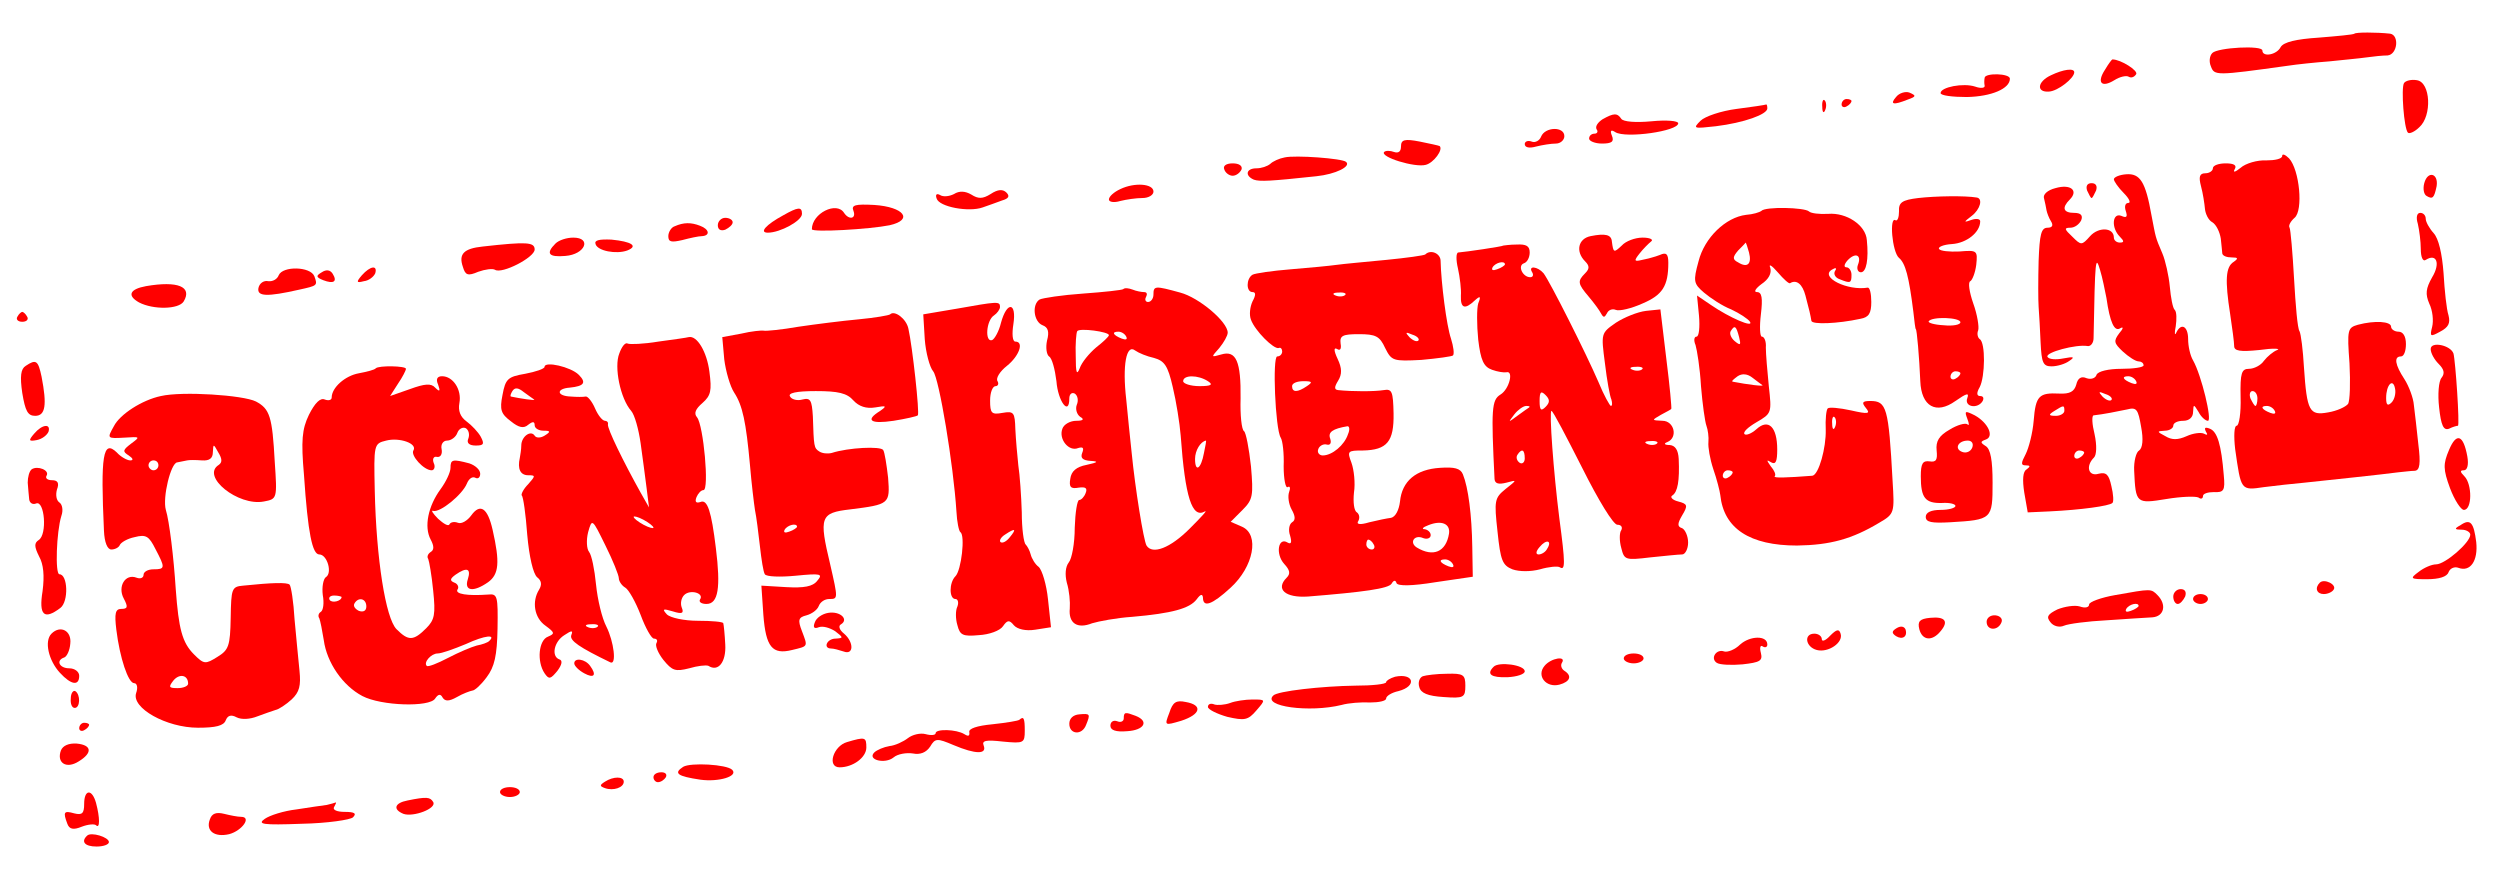 <?xml version="1.0" standalone="no"?>
<!DOCTYPE svg PUBLIC "-//W3C//DTD SVG 20010904//EN"
 "http://www.w3.org/TR/2001/REC-SVG-20010904/DTD/svg10.dtd">
<svg version="1.0" xmlns="http://www.w3.org/2000/svg"
 width="505pt" height="176pt" viewBox="0 0 505 176"
 preserveAspectRatio="xMidYMid meet">

<g transform="translate(0,176) scale(0.1,-0.1)"
fill="#FF0000" stroke="none">
<path d="M4756 1692 c-2 -2 -35 -5 -72 -8 -46 -3 -71 -9 -77 -19 -8 -16 -37
-21 -37 -7 0 11 -90 6 -101 -5 -6 -6 -7 -18 -3 -27 7 -19 10 -19 154 1 19 3
58 7 85 9 28 3 61 6 75 8 14 2 33 4 43 4 20 2 24 41 5 44 -28 3 -69 3 -72 0z"/>
<path d="M4252 1619 c-17 -26 -7 -37 19 -21 11 7 24 10 29 7 5 -3 11 -1 15 5
5 7 -31 30 -48 30 -1 0 -8 -9 -15 -21z"/>
<path d="M4143 1608 c-28 -13 -30 -35 -4 -33 18 1 51 27 51 39 0 9 -22 6 -47
-6z"/>
<path d="M4009 1603 c-1 -5 -1 -12 0 -16 1 -5 -8 -6 -19 -2 -24 8 -70 -1 -70
-13 0 -5 24 -8 53 -8 50 1 87 17 87 37 0 11 -50 12 -51 2z"/>
<path d="M4856 1592 c-6 -10 0 -92 8 -100 3 -3 14 2 23 11 26 23 23 91 -5 95
-11 2 -23 -1 -26 -6z"/>
<path d="M3830 1564 c-13 -15 -6 -17 24 -5 17 6 17 8 3 14 -8 3 -21 -1 -27 -9z"/>
<path d="M3681 1544 c0 -11 3 -14 6 -6 3 7 2 16 -1 19 -3 4 -6 -2 -5 -13z"/>
<path d="M3720 1549 c0 -5 5 -7 10 -4 6 3 10 8 10 11 0 2 -4 4 -10 4 -5 0 -10
-5 -10 -11z"/>
<path d="M3508 1540 c-31 -4 -64 -15 -73 -24 -16 -16 -14 -16 31 -11 57 7 104
24 104 36 0 5 -1 8 -2 8 -2 -1 -29 -5 -60 -9z"/>
<path d="M3237 1519 c-9 -6 -15 -14 -12 -20 4 -5 1 -9 -4 -9 -6 0 -11 -4 -11
-10 0 -5 12 -10 26 -10 20 0 25 4 20 16 -4 10 -2 13 7 7 21 -13 127 2 127 18
0 5 -24 7 -54 4 -32 -3 -57 -1 -61 5 -8 12 -15 12 -38 -1z"/>
<path d="M3113 1484 c-3 -8 -12 -13 -19 -10 -8 3 -14 0 -14 -5 0 -7 9 -9 23
-5 12 3 30 6 40 6 9 0 17 7 17 15 0 20 -39 19 -47 -1z"/>
<path d="M2830 1464 c0 -10 -5 -14 -14 -11 -8 3 -17 3 -20 0 -9 -10 62 -32 84
-26 16 4 36 31 28 38 -2 1 -20 5 -40 9 -31 6 -38 4 -38 -10z"/>
<path d="M2595 1442 c-11 -2 -24 -8 -29 -13 -6 -5 -18 -9 -28 -9 -21 0 -24
-15 -5 -23 12 -4 33 -3 126 7 39 4 71 20 60 29 -7 7 -103 14 -124 9z"/>
<path d="M4610 1445 c0 -6 -15 -9 -32 -9 -18 1 -42 -6 -52 -15 -11 -9 -16 -10
-12 -3 5 8 -1 12 -18 12 -14 0 -26 -4 -26 -10 0 -5 -7 -10 -15 -10 -12 0 -14
-7 -9 -26 4 -15 7 -35 8 -46 1 -10 7 -23 15 -27 8 -5 15 -20 17 -33 1 -12 3
-26 3 -30 1 -5 9 -8 19 -8 13 0 14 -2 4 -9 -16 -10 -18 -36 -7 -106 4 -27 8
-56 8 -64 0 -10 12 -12 51 -8 28 4 44 3 36 0 -8 -3 -20 -13 -27 -22 -6 -9 -20
-16 -30 -16 -15 0 -18 -8 -17 -57 1 -32 -3 -58 -8 -58 -5 0 -6 -21 -3 -47 12
-84 11 -84 58 -77 23 3 60 7 82 9 47 5 161 17 190 21 11 1 26 3 33 3 10 1 12
14 7 54 -3 28 -7 64 -9 79 -1 14 -10 38 -19 52 -19 29 -22 46 -7 46 6 0 10 11
10 25 0 16 -6 25 -15 25 -8 0 -15 5 -15 10 0 11 -33 13 -67 4 -21 -6 -22 -10
-17 -78 2 -39 1 -76 -3 -82 -5 -6 -22 -14 -40 -17 -38 -7 -43 2 -49 91 -2 35
-6 67 -9 73 -4 5 -8 53 -11 106 -3 53 -7 99 -9 103 -3 4 2 13 10 20 18 15 10
97 -11 120 -8 8 -14 10 -14 5z m221 -498 c-8 -8 -11 -5 -11 9 0 27 14 41 18
19 2 -9 -1 -22 -7 -28z m-271 8 c0 -8 -2 -15 -4 -15 -2 0 -6 7 -10 15 -3 8 -1
15 4 15 6 0 10 -7 10 -15z m35 -25 c3 -6 -1 -7 -9 -4 -18 7 -21 14 -7 14 6 0
13 -4 16 -10z"/>
<path d="M2473 1418 c2 -7 10 -13 17 -13 7 0 15 6 18 13 2 7 -5 12 -18 12 -13
0 -20 -5 -17 -12z"/>
<path d="M4270 1398 c0 -4 9 -17 20 -28 11 -11 15 -20 9 -20 -6 0 -8 -7 -5
-16 4 -12 2 -15 -9 -10 -18 7 -21 -24 -3 -42 9 -9 9 -12 0 -12 -7 0 -12 5 -12
10 0 21 -31 22 -48 3 -17 -19 -18 -19 -36 -1 -16 15 -17 18 -4 18 9 0 18 7 22
15 4 10 -1 15 -14 15 -22 0 -26 10 -9 27 18 18 2 32 -29 23 -16 -4 -26 -13
-23 -21 2 -8 4 -18 5 -24 1 -5 5 -16 9 -22 5 -8 3 -13 -7 -13 -13 0 -16 -14
-18 -67 -1 -38 -1 -79 0 -93 1 -14 3 -46 4 -72 2 -41 5 -48 22 -48 12 0 28 5
36 11 12 8 9 9 -12 5 -15 -3 -29 -2 -32 3 -6 9 58 26 81 22 6 -1 12 6 12 16 3
162 4 168 13 138 5 -16 10 -42 13 -57 7 -49 16 -69 28 -61 7 4 6 -1 -2 -10
-12 -16 -11 -20 7 -37 12 -11 26 -20 32 -20 5 0 10 -3 10 -8 0 -4 -20 -7 -45
-7 -26 0 -47 -5 -50 -12 -2 -7 -11 -10 -20 -7 -11 5 -18 0 -21 -13 -4 -14 -13
-19 -34 -18 -41 2 -48 -4 -52 -55 -2 -25 -10 -55 -16 -67 -10 -19 -10 -23 0
-23 9 0 10 -2 2 -8 -8 -4 -9 -21 -5 -47 l7 -40 44 2 c63 3 121 11 127 17 3 2
2 18 -2 34 -5 23 -10 29 -26 25 -20 -6 -27 15 -9 33 5 5 6 24 1 47 -5 20 -6
37 -2 38 19 2 49 8 68 12 19 5 22 0 28 -35 5 -26 3 -43 -4 -48 -6 -3 -11 -22
-10 -41 3 -66 4 -67 65 -57 30 5 59 6 65 3 5 -4 9 -2 9 3 0 5 10 8 22 8 20 -1
23 3 20 34 -5 62 -13 88 -28 94 -10 4 -12 2 -8 -6 4 -6 3 -8 -4 -4 -6 3 -22 1
-35 -5 -18 -8 -30 -8 -43 0 -17 9 -18 10 -1 11 9 0 17 5 17 10 0 6 9 10 20 10
12 0 20 7 20 18 1 16 1 16 11 0 5 -10 14 -18 19 -18 9 0 -13 92 -30 122 -6 10
-10 29 -10 43 0 26 -14 34 -24 13 -3 -7 -4 -1 -1 13 2 14 2 29 -2 33 -4 3 -8
25 -10 47 -2 22 -9 53 -15 67 -15 35 -13 31 -22 77 -12 68 -23 85 -51 83 -14
-1 -25 -6 -25 -10z m45 -408 c3 -6 -1 -7 -9 -4 -18 7 -21 14 -7 14 6 0 13 -4
16 -10z m-50 -38 c-3 -3 -11 0 -18 7 -9 10 -8 11 6 5 10 -3 15 -9 12 -12z
m-95 -22 c0 -5 -8 -10 -17 -10 -15 0 -16 2 -3 10 19 12 20 12 20 0z m40 -84
c0 -3 -4 -8 -10 -11 -5 -3 -10 -1 -10 4 0 6 5 11 10 11 6 0 10 -2 10 -4z"/>
<path d="M4897 1390 c-3 -11 -1 -23 5 -26 12 -7 15 -4 20 20 4 26 -18 32 -25
6z"/>
<path d="M2263 1378 c-13 -6 -23 -15 -23 -21 0 -5 10 -7 23 -3 12 3 32 6 45 6
12 0 22 6 22 13 0 16 -38 19 -67 5z"/>
<path d="M4216 1375 c4 -8 7 -15 9 -15 2 0 5 7 9 15 3 9 0 15 -9 15 -9 0 -12
-6 -9 -15z"/>
<path d="M1927 1368 c-10 -5 -22 -6 -28 -2 -7 4 -10 1 -7 -7 5 -17 65 -28 93
-18 11 4 29 10 39 14 14 4 16 9 9 16 -7 7 -17 7 -32 -3 -16 -10 -25 -10 -39
-1 -12 7 -24 8 -35 1z"/>
<path d="M3875 1360 c-33 -4 -40 -9 -39 -27 0 -12 -3 -20 -7 -18 -13 9 -7 -64
7 -76 13 -11 20 -37 29 -109 2 -19 4 -35 5 -35 2 0 7 -57 9 -105 2 -51 32 -68
71 -40 23 16 28 17 24 6 -7 -18 21 -23 31 -6 3 6 1 10 -5 10 -7 0 -8 6 -1 18
11 21 12 90 0 97 -4 3 -6 11 -3 18 2 7 -2 32 -10 54 -8 23 -11 43 -6 45 4 2
10 17 12 33 3 29 2 30 -34 27 -20 -1 -39 1 -41 5 -3 4 9 9 26 10 30 2 57 24
57 46 0 5 -8 6 -17 3 -17 -6 -17 -5 0 8 17 13 23 35 10 37 -24 4 -83 3 -118
-1z m85 -251 c0 -5 -15 -8 -34 -6 -19 1 -32 5 -30 8 6 10 64 8 64 -2z m0 -103
c0 -3 -4 -8 -10 -11 -5 -3 -10 -1 -10 4 0 6 5 11 10 11 6 0 10 -2 10 -4z"/>
<path d="M1724 1334 c6 -16 -9 -19 -19 -4 -15 24 -65 -1 -65 -33 0 -7 118 0
157 8 49 11 29 37 -31 41 -38 2 -47 0 -42 -12z"/>
<path d="M1582 1325 c-35 -19 -49 -35 -31 -35 25 0 69 24 69 38 0 15 -8 14
-38 -3z"/>
<path d="M3558 1334 c-4 -3 -17 -7 -31 -8 -41 -5 -84 -46 -96 -94 -11 -40 -10
-45 11 -63 13 -11 37 -27 55 -34 17 -8 34 -19 38 -25 8 -13 -41 8 -79 34 l-28
19 4 -41 c2 -23 0 -42 -5 -42 -5 0 -6 -8 -2 -17 3 -10 9 -47 11 -83 3 -36 8
-72 11 -80 3 -8 5 -23 4 -33 -1 -10 3 -34 10 -55 7 -20 13 -44 14 -52 7 -68
60 -102 155 -102 67 1 111 13 166 46 31 18 31 20 27 85 -8 148 -12 161 -45
161 -16 0 -18 -3 -9 -14 10 -12 5 -13 -30 -5 -23 5 -44 7 -47 4 -3 -3 -5 -22
-4 -43 1 -36 -14 -91 -27 -93 -52 -4 -80 -5 -76 -1 3 3 -1 12 -8 20 -9 13 -9
14 1 8 9 -5 12 2 12 26 0 46 -18 63 -42 41 -10 -9 -21 -13 -24 -10 -4 4 7 14
24 24 31 18 31 19 25 73 -3 30 -6 65 -6 78 1 12 -3 22 -8 22 -4 0 -5 20 -2 45
4 33 2 45 -8 45 -7 0 -3 7 9 16 15 10 21 22 18 33 -4 9 3 5 15 -9 12 -14 23
-24 25 -22 13 8 25 -2 31 -25 8 -30 10 -39 12 -51 1 -8 53 -6 99 4 17 3 22 11
22 34 0 17 -3 29 -7 29 -41 -7 -97 21 -73 36 8 5 11 4 7 -2 -4 -6 0 -14 9 -17
22 -9 24 -8 24 9 0 8 -5 15 -10 15 -6 0 -5 6 2 14 16 17 29 11 21 -9 -3 -8 0
-15 6 -15 11 0 16 26 12 65 -2 30 -41 56 -78 53 -18 -1 -35 1 -39 5 -9 8 -88
10 -96 1z m-25 -84 c6 -23 -3 -32 -22 -20 -12 6 -11 11 0 24 8 8 15 15 15 16
1 0 4 -9 7 -20z m-20 -171 c4 -16 3 -18 -9 -8 -7 6 -11 15 -8 20 8 13 11 11
17 -12z m47 -97 c4 -3 -29 1 -60 7 -3 1 2 5 10 11 9 6 20 5 30 -3 8 -6 17 -13
20 -15z m147 -84 c-3 -8 -6 -5 -6 6 -1 11 2 17 5 13 3 -3 4 -12 1 -19z m-207
-92 c0 -3 -4 -8 -10 -11 -5 -3 -10 -1 -10 4 0 6 5 11 10 11 6 0 10 -2 10 -4z"/>
<path d="M4884 1308 c3 -13 6 -36 6 -51 0 -16 4 -26 10 -22 22 14 30 -7 13
-35 -13 -23 -14 -34 -6 -53 7 -14 9 -35 6 -47 -5 -20 -4 -21 16 -10 17 9 21
17 17 33 -4 12 -8 50 -10 85 -3 40 -10 70 -20 81 -9 10 -16 23 -16 29 0 7 -5
12 -11 12 -7 0 -9 -9 -5 -22z"/>
<path d="M1450 1305 c0 -9 6 -12 15 -9 8 4 15 10 15 15 0 5 -7 9 -15 9 -8 0
-15 -7 -15 -15z"/>
<path d="M1363 1303 c-7 -2 -13 -12 -13 -20 0 -12 6 -13 28 -8 15 4 33 8 40 8
17 1 15 14 -4 21 -18 7 -33 7 -51 -1z"/>
<path d="M3213 1283 c-25 -5 -31 -31 -11 -51 9 -9 9 -15 0 -24 -16 -16 -15
-21 7 -47 11 -13 22 -28 25 -34 5 -9 7 -9 12 0 3 7 11 10 18 7 7 -3 32 3 54
13 40 17 52 35 52 82 0 18 -4 22 -17 16 -10 -4 -26 -8 -36 -10 -16 -4 -17 -2
-5 13 7 9 18 20 23 24 6 4 -2 8 -17 8 -15 0 -34 -7 -42 -16 -16 -15 -17 -15
-20 8 -1 14 -13 17 -43 11z"/>
<path d="M1122 1268 c-20 -20 -14 -28 20 -25 40 3 54 37 16 37 -13 0 -29 -5
-36 -12z"/>
<path d="M1203 1267 c4 -14 42 -21 64 -13 23 9 9 18 -32 22 -24 1 -35 -1 -32
-9z"/>
<path d="M975 1262 c-38 -4 -49 -15 -40 -41 5 -17 10 -19 31 -10 14 5 29 7 34
4 14 -9 80 25 80 41 0 15 -16 16 -105 6z"/>
<path d="M3037 1264 c-2 -2 -77 -13 -91 -14 -5 0 -5 -15 -1 -32 4 -18 7 -43 6
-55 -1 -26 8 -29 28 -10 11 10 13 9 7 -6 -3 -10 -3 -43 0 -73 5 -42 11 -55 28
-61 11 -4 24 -6 29 -5 15 4 6 -34 -12 -45 -18 -11 -19 -29 -12 -171 1 -9 8
-11 24 -7 22 6 22 6 -2 -13 -22 -18 -23 -23 -16 -86 6 -58 10 -68 30 -76 14
-5 37 -5 56 0 17 5 36 7 40 4 11 -7 11 8 -1 98 -12 95 -21 218 -16 218 3 0 30
-52 62 -115 33 -66 63 -115 71 -115 8 0 11 -5 8 -11 -4 -5 -4 -22 0 -36 6 -24
8 -25 58 -19 29 3 58 6 65 6 6 0 12 11 12 24 0 13 -6 26 -12 29 -10 3 -10 9 0
26 12 20 11 23 -8 28 -12 3 -17 9 -12 12 11 7 15 30 13 74 -1 18 -7 27 -18 28
-11 0 -13 3 -5 6 22 9 14 43 -10 43 -22 1 -22 1 -3 12 11 6 21 11 21 12 1 1
-3 46 -10 101 l-12 100 -29 -3 c-17 -2 -44 -13 -61 -24 -30 -21 -30 -21 -22
-82 4 -34 10 -67 13 -73 2 -7 2 -13 -1 -13 -2 0 -14 21 -25 48 -25 58 -98 203
-111 220 -12 14 -32 16 -23 2 3 -5 2 -10 -4 -10 -15 0 -26 23 -13 28 7 2 12
12 12 22 0 13 -7 17 -26 16 -14 0 -26 -2 -27 -2z m3 -38 c0 -2 -7 -7 -16 -10
-8 -3 -12 -2 -9 4 6 10 25 14 25 6z m277 -212 c-3 -3 -12 -4 -19 -1 -8 3 -5 6
6 6 11 1 17 -2 13 -5z m-195 -76 c-9 -9 -12 -7 -12 12 0 19 3 21 12 12 9 -9 9
-15 0 -24z m-33 -1 c-2 -1 -13 -9 -24 -17 -19 -14 -19 -14 -6 3 7 9 18 17 24
17 6 0 8 -1 6 -3z m258 -73 c-3 -3 -12 -4 -19 -1 -8 3 -5 6 6 6 11 1 17 -2 13
-5z m-267 -30 c0 -8 -5 -12 -10 -9 -6 4 -8 11 -5 16 9 14 15 11 15 -7z m45
-183 c-3 -6 -11 -11 -17 -11 -6 0 -6 6 2 15 14 17 26 13 15 -4z"/>
<path d="M2879 1246 c-2 -2 -38 -7 -79 -11 -41 -4 -86 -8 -100 -10 -14 -2 -56
-6 -93 -9 -37 -3 -72 -8 -77 -11 -13 -8 -13 -35 0 -35 7 0 7 -6 0 -19 -5 -11
-7 -27 -3 -37 8 -22 46 -60 56 -57 4 2 7 -2 7 -7 0 -5 -4 -10 -10 -10 -10 0
-4 -146 7 -164 4 -6 7 -32 6 -58 0 -26 4 -45 8 -42 5 3 6 -2 3 -10 -3 -8 -1
-24 5 -35 8 -14 8 -22 1 -26 -6 -4 -8 -16 -4 -27 4 -14 2 -18 -5 -14 -19 12
-25 -23 -7 -43 12 -13 13 -20 5 -28 -23 -23 -3 -41 43 -38 112 9 163 16 169
26 4 7 8 8 10 1 3 -6 30 -6 79 2 l75 11 -1 60 c-1 65 -8 120 -19 147 -5 12
-17 15 -46 13 -49 -3 -77 -27 -81 -68 -2 -17 -9 -31 -18 -33 -8 -1 -28 -5 -44
-9 -20 -6 -27 -4 -22 3 3 6 2 13 -3 17 -6 3 -8 21 -6 40 3 19 0 46 -5 60 -9
24 -8 25 23 25 49 1 63 18 62 75 -1 44 -3 50 -20 47 -18 -3 -64 -3 -92 0 -8 1
-8 6 0 19 8 13 8 25 -1 44 -8 17 -8 24 -1 20 6 -4 9 0 7 11 -2 16 4 19 37 19
34 0 42 -4 53 -28 13 -26 16 -27 73 -24 33 3 62 7 64 9 3 3 1 18 -4 34 -9 26
-20 113 -21 157 0 15 -20 24 -31 13z m-162 -82 c-3 -3 -12 -4 -19 -1 -8 3 -5
6 6 6 11 1 17 -2 13 -5z m148 -92 c-3 -3 -11 0 -18 7 -9 10 -8 11 6 5 10 -3
15 -9 12 -12z m-225 -92 c-19 -13 -30 -13 -30 0 0 6 10 10 23 10 18 0 19 -2 7
-10z m83 -97 c-7 -22 -32 -43 -51 -43 -7 0 -12 6 -9 13 2 6 10 11 17 9 7 -2
10 3 7 12 -5 13 5 20 35 25 4 0 5 -7 1 -16z m204 -201 c-6 -37 -32 -48 -65
-28 -16 10 -5 27 13 19 8 -3 15 0 15 6 0 6 -6 11 -12 12 -7 0 -4 4 7 8 27 11
45 3 42 -17z m-152 -22 c3 -5 1 -10 -4 -10 -6 0 -11 5 -11 10 0 6 2 10 4 10 3
0 8 -4 11 -10z m160 -40 c3 -6 -1 -7 -9 -4 -18 7 -21 14 -7 14 6 0 13 -4 16
-10z"/>
<path d="M563 1204 c-3 -8 -12 -13 -21 -12 -9 2 -18 -4 -20 -14 -3 -17 17 -18
83 -3 36 8 37 8 30 27 -8 20 -64 21 -72 2z"/>
<path d="M650 1210 c-12 -7 -12 -10 3 -16 21 -8 29 -3 19 13 -5 8 -13 9 -22 3z"/>
<path d="M731 1204 c-12 -14 -11 -16 4 -12 10 1 20 9 23 16 5 17 -10 15 -27
-4z"/>
<path d="M295 1182 c-33 -6 -39 -19 -14 -33 29 -15 80 -14 90 2 18 30 -12 42
-76 31z"/>
<path d="M2269 1176 c-2 -2 -39 -6 -81 -9 -43 -3 -82 -9 -88 -12 -16 -10 -12
-45 6 -52 11 -4 14 -13 9 -31 -3 -14 -1 -28 4 -32 6 -3 12 -26 15 -50 3 -41
26 -71 26 -35 0 9 5 13 11 10 6 -4 8 -14 4 -23 -3 -8 0 -19 7 -24 9 -5 6 -8
-8 -8 -12 0 -25 -7 -28 -16 -8 -21 13 -47 32 -39 10 3 12 0 8 -10 -4 -10 1
-15 17 -16 17 -1 15 -3 -8 -8 -21 -4 -31 -13 -33 -28 -3 -17 1 -21 17 -18 14
2 18 -1 14 -11 -3 -8 -9 -14 -13 -14 -4 0 -8 -25 -9 -56 0 -32 -6 -63 -12 -70
-7 -9 -8 -25 -4 -41 5 -16 7 -39 6 -52 -3 -30 15 -42 45 -30 13 4 50 11 81 13
81 7 116 17 130 35 8 11 12 12 13 4 0 -21 18 -15 56 20 46 42 59 107 23 123
l-23 10 24 24 c21 21 22 29 17 88 -4 36 -10 68 -14 71 -5 3 -8 33 -7 66 1 75
-9 98 -39 89 -21 -6 -21 -6 -4 13 9 11 17 25 17 31 0 22 -58 71 -96 81 -51 14
-54 14 -54 -4 0 -8 -5 -15 -11 -15 -5 0 -7 5 -4 10 3 6 2 10 -4 10 -5 0 -16 2
-23 5 -8 3 -16 4 -19 1z m-29 -93 c0 -3 -12 -14 -26 -25 -14 -12 -29 -30 -33
-42 -6 -15 -8 -9 -8 24 -1 25 1 48 3 51 4 7 64 -1 64 -8z m35 -3 c3 -6 -1 -7
-9 -4 -18 7 -21 14 -7 14 6 0 13 -4 16 -10z m56 -43 c21 -6 28 -15 38 -59 7
-29 14 -73 16 -98 9 -125 23 -168 49 -153 6 3 -8 -12 -31 -35 -39 -39 -75 -53
-87 -34 -6 10 -23 116 -30 187 -3 28 -8 76 -11 108 -8 69 0 113 18 99 7 -5 24
-12 38 -15z m109 -47 c11 -7 7 -10 -17 -10 -18 0 -33 5 -33 10 0 13 30 13 50
0z m-8 -145 c-6 -33 -18 -40 -18 -12 0 17 11 35 22 37 1 0 -1 -11 -4 -25z"/>
<path d="M1930 1136 l-65 -11 3 -50 c2 -27 10 -57 17 -65 12 -14 41 -189 47
-283 1 -21 5 -40 8 -42 10 -6 2 -77 -10 -89 -13 -13 -13 -46 0 -46 5 0 7 -7 4
-15 -4 -8 -4 -25 0 -38 5 -20 11 -23 43 -20 21 1 43 9 49 18 9 13 13 13 22 2
7 -8 24 -12 43 -9 l32 5 -6 56 c-3 30 -12 60 -19 66 -7 5 -14 17 -16 25 -2 8
-7 17 -10 20 -4 3 -8 32 -8 65 -1 33 -4 76 -7 95 -2 19 -5 52 -6 73 -1 34 -3
37 -26 33 -22 -4 -25 -1 -25 25 0 16 5 29 11 29 5 0 7 5 4 10 -4 6 5 20 19 31
25 20 35 49 17 49 -6 0 -7 16 -4 35 7 45 -13 47 -25 3 -4 -17 -13 -33 -18 -35
-15 -5 -12 40 4 50 6 4 12 12 12 17 0 12 -5 11 -90 -4z m110 -461 c-7 -9 -15
-13 -19 -10 -3 3 1 10 9 15 21 14 24 12 10 -5z"/>
<path d="M35 1120 c-3 -5 1 -10 10 -10 9 0 13 5 10 10 -3 6 -8 10 -10 10 -2 0
-7 -4 -10 -10z"/>
<path d="M1798 1125 c-2 -2 -31 -7 -63 -10 -33 -3 -88 -10 -122 -15 -34 -6
-66 -9 -70 -8 -4 1 -25 -1 -46 -6 l-38 -7 4 -45 c3 -24 12 -55 20 -67 17 -26
24 -59 32 -147 3 -36 8 -77 10 -90 3 -14 7 -47 10 -73 3 -27 7 -53 10 -57 3
-5 31 -6 62 -3 51 5 56 4 44 -10 -9 -12 -27 -15 -63 -13 l-50 3 4 -59 c5 -65
18 -81 58 -71 33 8 32 6 20 38 -9 23 -7 28 9 32 11 3 22 11 25 19 3 8 12 14
21 14 18 0 18 0 2 70 -23 96 -20 104 40 111 80 10 81 11 77 64 -3 26 -7 52
-10 56 -5 8 -70 5 -104 -6 -8 -2 -19 -1 -25 3 -11 7 -11 10 -13 71 -2 33 -5
38 -21 34 -10 -3 -22 0 -25 6 -5 7 12 11 52 11 45 0 63 -4 76 -19 11 -12 26
-17 44 -14 23 4 24 3 10 -7 -31 -19 -20 -27 27 -20 25 4 47 9 49 11 4 4 -11
140 -19 175 -4 20 -28 38 -37 29z m-188 -429 c0 -2 -7 -7 -16 -10 -8 -3 -12
-2 -9 4 6 10 25 14 25 6z"/>
<path d="M1330 1070 c-30 -5 -58 -6 -62 -4 -5 3 -12 -6 -17 -20 -11 -27 2 -91
24 -116 7 -8 15 -37 19 -65 4 -27 9 -68 12 -90 l5 -40 -17 30 c-34 61 -68 130
-66 138 1 4 -2 7 -6 7 -5 0 -14 11 -20 25 -6 14 -15 25 -19 24 -5 -1 -18 -1
-30 0 -29 1 -30 16 -2 18 29 3 34 10 18 26 -16 16 -69 28 -69 16 0 -4 -18 -10
-39 -14 -35 -6 -40 -10 -46 -43 -6 -30 -3 -38 17 -53 16 -13 26 -15 35 -7 9 7
13 7 13 -1 0 -6 8 -11 18 -11 14 0 15 -2 2 -10 -8 -5 -17 -5 -20 0 -8 12 -27
-2 -27 -20 0 -8 -2 -19 -3 -25 -5 -22 1 -35 17 -35 15 0 15 -1 0 -18 -10 -10
-15 -21 -13 -23 3 -2 8 -38 11 -79 4 -45 12 -79 20 -86 9 -7 10 -15 4 -25 -15
-24 -10 -57 13 -73 19 -14 19 -16 5 -22 -19 -7 -23 -50 -7 -74 9 -13 12 -12
26 5 9 12 11 21 4 23 -17 6 -11 36 10 49 15 10 18 10 14 0 -4 -11 17 -25 79
-55 13 -6 7 42 -8 72 -9 17 -18 55 -21 85 -3 31 -9 60 -14 66 -5 6 -6 24 -2
40 8 28 8 28 35 -27 15 -30 27 -60 27 -66 0 -6 6 -15 13 -19 7 -4 21 -29 31
-55 10 -27 22 -48 27 -48 6 0 8 -4 5 -9 -3 -5 3 -20 14 -34 18 -22 24 -24 52
-17 17 5 34 7 39 5 20 -13 36 8 34 43 -1 20 -3 40 -4 43 0 3 -24 5 -51 5 -28
0 -56 6 -63 13 -10 11 -8 12 12 6 19 -6 23 -4 18 8 -3 8 -1 19 5 25 12 12 41
4 32 -9 -3 -5 3 -9 13 -9 24 0 29 33 19 113 -9 74 -17 99 -31 93 -9 -3 -12 0
-8 10 3 7 9 14 14 14 12 0 0 131 -13 147 -7 8 -3 17 11 29 17 15 19 25 14 63
-5 40 -25 74 -42 70 -3 -1 -31 -5 -61 -9z m-251 -117 c4 -3 -28 2 -47 6 -2 1
0 6 3 11 5 8 12 7 23 -2 10 -7 19 -14 21 -15z m241 -259 c0 -2 -9 0 -20 6 -11
6 -20 13 -20 16 0 2 9 0 20 -6 11 -6 20 -13 20 -16z m-113 -200 c-3 -3 -12 -4
-19 -1 -8 3 -5 6 6 6 11 1 17 -2 13 -5z"/>
<path d="M4910 1055 c0 -8 7 -21 16 -30 11 -11 13 -19 6 -28 -6 -7 -8 -34 -5
-60 4 -37 9 -47 20 -43 8 4 16 6 18 6 4 0 -5 132 -9 146 -6 17 -46 25 -46 9z"/>
<path d="M52 1021 c-10 -6 -12 -21 -7 -55 6 -36 11 -46 26 -46 21 0 24 22 13
79 -7 33 -11 36 -32 22z"/>
<path d="M759 1016 c-2 -3 -18 -7 -34 -10 -28 -5 -55 -29 -55 -49 0 -5 -6 -7
-14 -4 -9 4 -20 -7 -32 -31 -14 -29 -16 -52 -10 -121 8 -119 17 -161 31 -161
16 0 27 -38 13 -46 -5 -4 -8 -20 -6 -36 3 -16 1 -31 -4 -34 -5 -3 -6 -9 -3
-13 2 -5 6 -25 9 -44 6 -45 38 -92 78 -113 38 -20 136 -23 147 -5 6 9 11 10
15 2 5 -8 13 -8 29 1 12 7 26 12 31 13 5 0 18 12 29 27 16 21 21 44 22 98 1
66 0 71 -19 69 -42 -3 -67 1 -62 10 4 5 0 12 -6 14 -10 4 -9 8 2 16 23 16 32
13 25 -9 -8 -24 11 -27 41 -6 22 16 24 40 9 106 -10 44 -25 54 -43 29 -8 -11
-20 -18 -27 -15 -8 3 -15 1 -17 -3 -2 -5 -12 1 -23 11 -11 11 -15 18 -10 16
14 -4 59 33 68 55 4 10 11 15 17 12 5 -3 10 0 10 8 0 8 -10 17 -22 21 -34 9
-38 8 -38 -9 0 -9 -9 -28 -20 -43 -25 -34 -34 -76 -20 -102 7 -13 7 -21 0 -25
-6 -4 -8 -10 -5 -14 2 -5 7 -33 10 -64 5 -48 3 -59 -14 -76 -26 -26 -36 -26
-60 -2 -22 22 -41 142 -44 280 -2 93 -2 95 23 101 27 7 64 -6 55 -20 -6 -10
21 -40 37 -40 5 0 8 7 4 15 -3 8 0 14 7 12 7 -1 11 6 9 16 -2 9 3 17 11 17 8
0 18 7 21 16 3 8 11 12 17 9 6 -4 8 -13 5 -21 -4 -9 2 -14 15 -14 16 0 18 3
10 18 -5 9 -18 23 -29 31 -12 9 -17 21 -14 37 5 27 -13 54 -35 54 -10 0 -13
-6 -8 -17 5 -14 3 -15 -6 -6 -8 9 -21 8 -51 -3 l-40 -14 16 25 c9 13 16 27 16
30 0 6 -55 7 -61 1z m-69 -462 c0 -8 -19 -13 -24 -6 -3 5 1 9 9 9 8 0 15 -2
15 -3z m50 -19 c0 -9 -6 -12 -15 -9 -8 4 -12 10 -9 15 8 14 24 10 24 -6z m248
-70 c-3 -3 -14 -7 -25 -9 -11 -3 -37 -14 -58 -25 -21 -11 -41 -19 -43 -16 -7
7 9 25 22 25 8 0 33 9 57 19 39 18 62 20 47 6z"/>
<path d="M325 960 c-38 -8 -83 -37 -95 -61 -14 -25 -14 -25 22 -23 31 2 32 2
13 -12 -17 -13 -18 -16 -5 -24 9 -6 10 -10 3 -10 -6 0 -19 7 -27 16 -28 27
-33 -6 -26 -158 1 -24 7 -38 15 -38 7 0 15 4 17 9 2 5 15 13 30 16 23 6 29 2
42 -24 20 -38 20 -41 -4 -41 -11 0 -20 -5 -20 -11 0 -6 -6 -9 -14 -6 -23 9
-39 -18 -26 -42 9 -17 8 -21 -5 -21 -12 0 -14 -9 -10 -42 7 -57 24 -108 36
-108 6 0 8 -9 4 -20 -10 -30 61 -70 125 -70 36 0 52 4 56 15 4 10 11 12 22 6
10 -5 27 -4 42 2 14 5 30 11 37 13 6 1 21 11 32 21 16 15 19 28 16 58 -2 22
-7 69 -10 104 -2 35 -7 67 -10 70 -5 5 -36 4 -94 -2 -23 -2 -24 -6 -25 -65 -1
-57 -4 -65 -27 -79 -24 -15 -27 -15 -47 5 -24 24 -31 51 -37 132 -4 63 -13
138 -20 160 -7 25 10 95 23 96 6 1 15 3 20 4 4 1 17 1 30 0 15 -1 22 4 22 17
1 17 1 17 11 -1 8 -13 8 -20 1 -25 -37 -23 39 -84 91 -74 27 5 27 6 22 80 -5
92 -10 107 -38 122 -26 13 -149 21 -192 11z m-5 -140 c0 -5 -4 -10 -10 -10 -5
0 -10 5 -10 10 0 6 5 10 10 10 6 0 10 -4 10 -10z m60 -441 c0 -5 -10 -9 -21
-9 -18 0 -19 2 -9 15 12 15 30 12 30 -6z"/>
<path d="M3974 914 c4 -10 4 -15 0 -11 -4 3 -20 -1 -36 -11 -21 -12 -28 -23
-26 -42 2 -19 -1 -24 -14 -22 -14 2 -18 -4 -18 -30 0 -44 9 -55 43 -54 15 1
27 -2 27 -6 0 -4 -13 -8 -30 -8 -19 0 -30 -5 -30 -14 0 -11 12 -13 49 -11 85
5 86 6 86 80 0 45 -4 68 -14 74 -11 7 -11 9 0 13 18 6 5 34 -22 49 -20 10 -21
9 -15 -7z m10 -58 c-3 -8 -12 -12 -20 -9 -17 6 -9 23 11 23 8 0 12 -6 9 -14z"/>
<path d="M69 884 c-12 -14 -11 -16 5 -13 11 2 21 10 24 17 5 17 -13 15 -29 -4z"/>
<path d="M4947 851 c-12 -28 -12 -39 2 -77 9 -24 22 -44 28 -44 17 0 17 52 1
68 -9 9 -9 12 -1 12 7 0 10 11 7 28 -8 44 -22 49 -37 13z"/>
<path d="M64 812 c-5 -4 -8 -16 -8 -27 1 -11 2 -26 3 -34 1 -7 7 -11 14 -8 17
7 23 -63 5 -74 -9 -6 -9 -13 1 -33 9 -16 11 -39 7 -70 -8 -49 3 -59 36 -34 17
13 15 68 -2 68 -9 0 -6 86 4 118 4 11 2 23 -4 27 -6 4 -8 15 -5 26 5 13 2 19
-10 19 -9 0 -14 4 -11 9 7 11 -18 21 -30 13z"/>
<path d="M4970 699 c-13 -7 -12 -9 3 -9 9 0 17 -5 17 -10 0 -16 -51 -60 -69
-60 -9 0 -25 -7 -35 -15 -19 -14 -17 -15 17 -15 24 0 40 5 43 14 3 8 12 12 20
9 24 -9 40 14 36 52 -5 40 -12 48 -32 34z"/>
<path d="M4686 583 c-11 -11 -6 -23 8 -23 8 0 17 4 20 9 7 10 -19 23 -28 14z"/>
<path d="M4273 558 c-29 -5 -53 -14 -53 -19 0 -6 -8 -8 -19 -4 -10 3 -30 0
-45 -6 -20 -10 -23 -15 -14 -26 6 -8 18 -11 27 -7 9 4 48 9 86 11 39 3 80 5
93 6 24 2 29 26 10 45 -13 13 -12 13 -85 0z m47 -22 c0 -2 -7 -7 -16 -10 -8
-3 -12 -2 -9 4 6 10 25 14 25 6z"/>
<path d="M4390 555 c0 -8 4 -15 9 -15 5 0 11 7 15 15 3 9 0 15 -9 15 -8 0 -15
-7 -15 -15z"/>
<path d="M4430 550 c0 -5 7 -10 15 -10 8 0 15 5 15 10 0 6 -7 10 -15 10 -8 0
-15 -4 -15 -10z"/>
<path d="M1673 522 c-12 -2 -24 -10 -27 -19 -4 -10 -2 -14 8 -10 8 3 22 -1 33
-8 17 -13 17 -14 1 -15 -18 0 -26 -20 -9 -20 5 0 16 -3 25 -6 21 -8 21 19 1
36 -10 8 -12 16 -6 19 16 10 -2 27 -26 23z"/>
<path d="M3899 512 c-21 -2 -26 -7 -22 -23 6 -23 26 -25 43 -4 17 20 9 30 -21
27z"/>
<path d="M4013 504 c0 -18 23 -19 30 -1 3 7 -3 13 -12 14 -10 1 -18 -5 -18
-13z"/>
<path d="M3831 491 c-10 -6 -10 -10 -1 -16 13 -8 24 -1 19 14 -3 6 -10 7 -18
2z"/>
<path d="M104 480 c-15 -15 -6 -54 17 -79 23 -25 39 -27 39 -6 0 8 -9 15 -20
15 -20 0 -28 16 -10 22 5 2 11 14 12 28 3 26 -20 38 -38 20z"/>
<path d="M3697 476 c-9 -10 -17 -13 -17 -7 0 6 -7 11 -15 11 -22 0 -18 -27 5
-33 23 -6 54 15 48 33 -3 10 -8 9 -21 -4z"/>
<path d="M3515 458 c-10 -10 -25 -16 -32 -14 -16 6 -29 -14 -15 -23 6 -4 30
-5 52 -3 35 4 41 7 37 23 -3 11 -1 17 4 13 5 -3 9 -1 9 4 0 19 -35 18 -55 0z"/>
<path d="M3280 430 c0 -5 9 -10 20 -10 11 0 20 5 20 10 0 6 -9 10 -20 10 -11
0 -20 -4 -20 -10z"/>
<path d="M1160 420 c0 -5 9 -14 20 -20 20 -11 26 -4 12 15 -10 14 -32 17 -32
5z"/>
<path d="M3120 415 c-17 -20 3 -45 30 -38 22 6 26 18 10 28 -6 4 -8 11 -5 16
10 15 -22 10 -35 -6z"/>
<path d="M3017 413 c-15 -15 -5 -22 28 -21 19 1 35 6 35 12 0 13 -53 20 -63 9z"/>
<path d="M2818 393 c-10 -3 -18 -8 -18 -11 0 -4 -28 -7 -62 -7 -68 -1 -158
-11 -166 -20 -23 -22 73 -35 138 -19 14 4 40 6 58 5 17 0 32 3 32 8 0 5 11 12
25 15 38 10 31 37 -7 29z"/>
<path d="M2874 394 c-7 -3 -10 -13 -7 -22 3 -12 17 -18 49 -20 41 -3 44 -1 44
23 0 22 -4 25 -37 24 -21 0 -43 -3 -49 -5z"/>
<path d="M143 349 c-1 -10 2 -19 8 -19 11 0 12 27 1 34 -4 2 -9 -4 -9 -15z"/>
<path d="M2362 320 c-10 -26 -10 -26 24 -16 40 13 44 32 9 38 -19 4 -26 0 -33
-22z"/>
<path d="M2485 340 c-11 -4 -26 -5 -32 -3 -7 3 -13 1 -13 -5 0 -5 18 -14 39
-20 35 -8 42 -7 59 13 19 22 19 22 -8 22 -14 0 -35 -3 -45 -7z"/>
<path d="M2160 298 c0 -22 26 -24 34 -2 9 22 8 23 -14 21 -12 -1 -20 -8 -20
-19z"/>
<path d="M2270 309 c0 -6 -6 -9 -13 -6 -8 3 -14 -1 -14 -9 0 -9 11 -13 34 -11
34 2 45 20 17 31 -21 8 -24 8 -24 -5z"/>
<path d="M2059 306 c-2 -2 -26 -6 -54 -9 -32 -3 -49 -9 -47 -16 1 -8 -2 -9
-10 -4 -16 10 -58 11 -58 2 0 -4 -9 -5 -20 -2 -11 3 -27 -1 -36 -8 -9 -7 -26
-15 -37 -16 -12 -2 -26 -8 -31 -13 -15 -15 22 -24 39 -10 8 7 26 10 39 8 15
-3 27 2 35 14 10 17 14 17 47 3 45 -19 68 -19 61 -1 -4 10 4 12 39 8 42 -4 44
-3 44 22 0 25 -2 30 -11 22z"/>
<path d="M160 289 c0 -5 5 -7 10 -4 6 3 10 8 10 11 0 2 -4 4 -10 4 -5 0 -10
-5 -10 -11z"/>
<path d="M1711 261 c-28 -8 -41 -51 -15 -51 27 0 54 20 54 40 0 21 -2 22 -39
11z"/>
<path d="M123 244 c-9 -25 11 -38 36 -22 28 17 27 33 -4 36 -16 1 -28 -4 -32
-14z"/>
<path d="M1380 211 c-20 -13 -12 -19 35 -26 37 -5 77 7 64 20 -11 11 -84 15
-99 6z"/>
<path d="M1320 190 c0 -5 4 -10 9 -10 6 0 13 5 16 10 3 6 -1 10 -9 10 -9 0
-16 -4 -16 -10z"/>
<path d="M1222 181 c-11 -7 -11 -9 0 -13 17 -6 38 1 38 13 0 11 -21 11 -38 0z"/>
<path d="M1010 160 c0 -5 9 -10 20 -10 11 0 20 5 20 10 0 6 -9 10 -20 10 -11
0 -20 -4 -20 -10z"/>
<path d="M170 136 c0 -19 -4 -23 -20 -19 -21 6 -23 3 -14 -21 4 -11 12 -13 29
-6 13 5 26 6 29 3 8 -8 8 15 0 45 -8 29 -24 28 -24 -2z"/>
<path d="M823 143 c-26 -5 -30 -18 -8 -27 20 -7 68 11 60 24 -6 10 -13 11 -52
3z"/>
<path d="M660 134 c-8 -1 -36 -5 -61 -9 -26 -3 -54 -12 -64 -19 -16 -11 -5
-13 75 -10 51 1 98 8 103 13 8 8 3 11 -17 11 -15 0 -25 4 -21 10 3 6 5 9 3 9
-2 -1 -10 -3 -18 -5z"/>
<path d="M424 105 c-9 -23 9 -37 39 -30 26 7 46 35 24 35 -7 0 -22 3 -34 6
-16 4 -25 1 -29 -11z"/>
<path d="M176 72 c-13 -12 -5 -22 19 -22 14 0 25 4 25 9 0 10 -36 21 -44 13z"/>
</g>
</svg>
